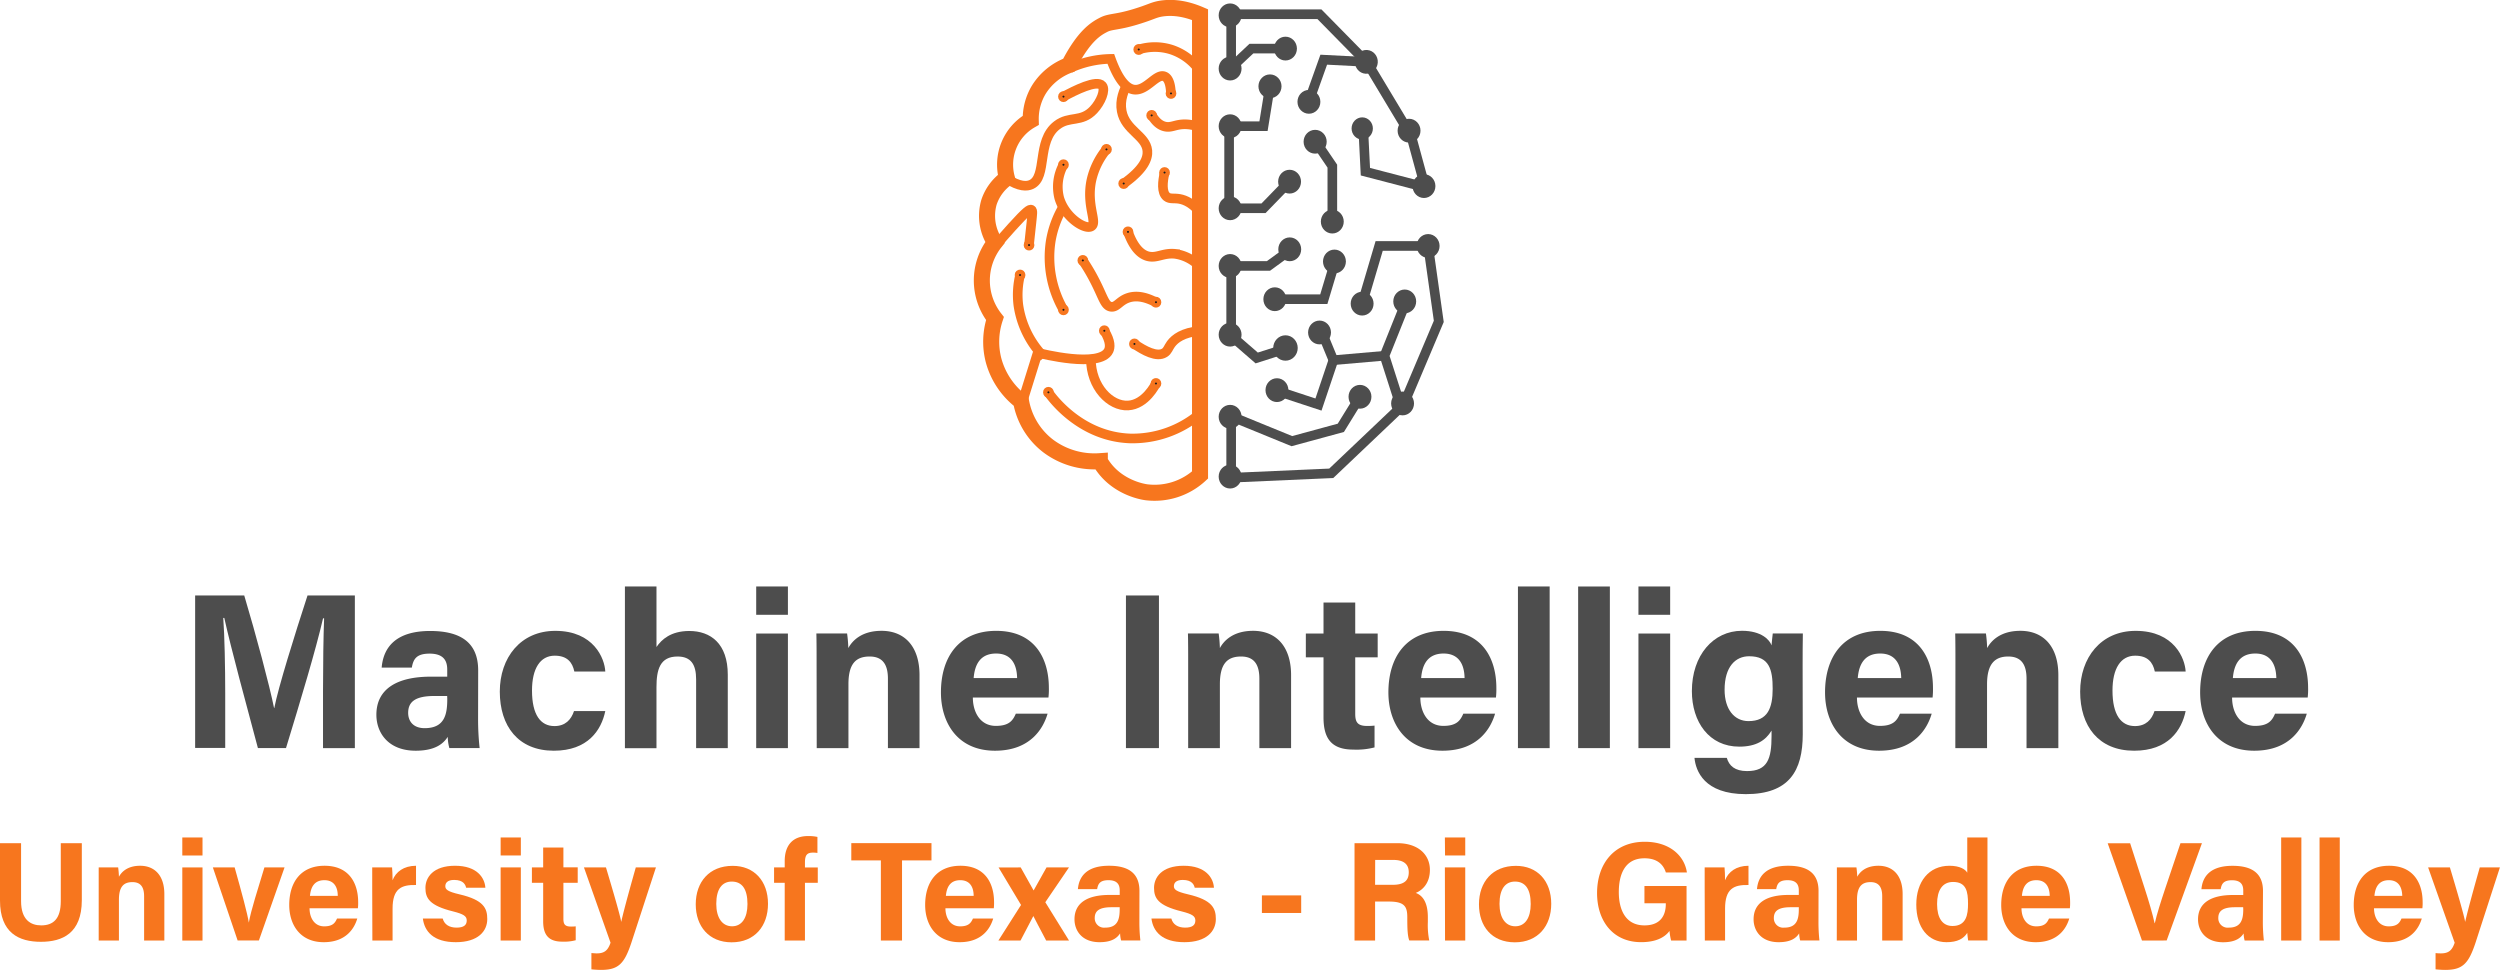 <svg id="Layer_2" data-name="Layer 2" xmlns="http://www.w3.org/2000/svg" viewBox="0 0 779.46 302.39"><defs><style>.cls-1,.cls-4,.cls-7{fill:#4d4d4d;}.cls-2{fill:#f7761e;}.cls-3,.cls-6,.cls-8{fill:#646469;}.cls-3{stroke:#646469;}.cls-10,.cls-11,.cls-3,.cls-4,.cls-5,.cls-6,.cls-7,.cls-8,.cls-9{stroke-miterlimit:10;}.cls-10,.cls-3,.cls-5,.cls-8{stroke-width:3px;}.cls-4,.cls-5,.cls-6,.cls-7,.cls-8{stroke:#4d4d4d;}.cls-4{stroke-width:0.5px;}.cls-10,.cls-5,.cls-9{fill:none;}.cls-10,.cls-11,.cls-9{stroke:#f7761e;}.cls-9{stroke-width:5px;}.cls-11{fill:#1a1a1a;stroke-width:2px;}</style></defs><title>title</title><path class="cls-1" d="M410.87,352.14c0-8.12.13-17.22.34-22.6h-.33c-2.23,9.71-7,25.56-11.55,40.44h-8.76c-3.47-13-8.39-31.07-10.48-40.57h-.32c.41,5.58.61,15.37.61,23.53v17H371V322.41h15.31c3.71,12.43,7.87,28,9.3,35.11h.07c1.17-6.25,6.39-22.92,10.36-35.11H420.8V370h-9.93Z" transform="translate(-310.16 -136.75)"/><path class="cls-1" d="M459.22,360.75a82.32,82.32,0,0,0,.48,9.23h-9.44a14.12,14.12,0,0,1-.5-3.49c-1.3,2-3.73,4.32-10,4.32-8.62,0-12.25-5.66-12.25-11.2,0-8.14,6.54-11.89,17-11.89h5.09v-2.18c0-2.54-.91-5-5.5-5-4.17,0-5.08,1.77-5.54,4.36h-9.4c.53-6.35,4.46-11.48,15.32-11.42,9.56.06,14.77,3.8,14.77,12.3Zm-9.64-7h-4c-5.95,0-8.16,1.82-8.16,5.26,0,2.59,1.58,4.77,5.14,4.77,6.28,0,7.05-4.37,7.05-9.09Z" transform="translate(-310.16 -136.75)"/><path class="cls-1" d="M498.88,358.44c-1.23,5.95-5.41,12.37-16.05,12.37-11.12,0-16.84-7.69-16.84-18.43,0-10.54,6.44-18.94,17.31-18.94,12,0,15.39,8.64,15.58,12.68h-9.65c-.61-2.91-2.26-4.94-6.12-4.94-4.52,0-7.08,4-7.08,10.88,0,7.61,2.71,11.07,7,11.07,3.39,0,5.22-2,6.1-4.69Z" transform="translate(-310.16 -136.75)"/><path class="cls-1" d="M514.84,319.61v18.87c1.56-2.31,4.46-5,10.23-5,6.66,0,12,3.94,12,13.63V370H527.2V348.55c0-4.65-1.64-7.11-5.79-7.11-5.5,0-6.57,4.08-6.57,9.59v19H505V319.61Z" transform="translate(-310.16 -136.75)"/><path class="cls-1" d="M545.93,319.61h9.89v8.82h-9.89Zm0,14.66h9.89V370h-9.89Z" transform="translate(-310.16 -136.75)"/><path class="cls-1" d="M564.76,343.26c0-3,0-6.36-.07-9h9.58a41.19,41.19,0,0,1,.38,4.55c1.22-2.25,4.1-5.38,10.36-5.38,7.17,0,11.84,4.85,11.84,13.82V370H587V348.36c0-4-1.34-6.92-5.7-6.92s-6.61,2.33-6.61,8.64V370h-9.89Z" transform="translate(-310.16 -136.75)"/><path class="cls-1" d="M613.48,354.24c0,4.47,2.25,8.83,7.17,8.83,4.12,0,5.29-1.65,6.23-3.81h9.9c-1.27,4.37-5.17,11.55-16.39,11.55-11.76,0-16.86-8.8-16.86-18.17,0-11.2,5.74-19.2,17.22-19.2,12.26,0,16.43,8.87,16.43,17.79a21.89,21.89,0,0,1-.13,3Zm13.8-6.07c-.07-4.16-1.73-7.66-6.55-7.66s-6.65,3.27-7,7.66Z" transform="translate(-310.16 -136.75)"/><path class="cls-1" d="M671.5,322.41V370H661.21V322.41Z" transform="translate(-310.16 -136.75)"/><path class="cls-1" d="M680.61,343.26c0-3,0-6.36-.07-9h9.58a41.19,41.19,0,0,1,.38,4.55c1.21-2.25,4.1-5.38,10.36-5.38,7.17,0,11.84,4.85,11.84,13.82V370h-9.89V348.36c0-4-1.34-6.92-5.7-6.92s-6.61,2.33-6.61,8.64V370h-9.89Z" transform="translate(-310.16 -136.75)"/><path class="cls-1" d="M717.3,334.27h5.51V324.6h9.89v9.67h7v7.43h-7v17.63c0,2.71.83,3.76,3.77,3.76a18.52,18.52,0,0,0,2.25-.11v6.8a22.3,22.3,0,0,1-6.64.68c-7,0-9.27-3.72-9.27-10V341.7H717.3Z" transform="translate(-310.16 -136.75)"/><path class="cls-1" d="M753,354.24c0,4.47,2.25,8.83,7.17,8.83,4.12,0,5.29-1.65,6.23-3.81h9.9c-1.27,4.37-5.17,11.55-16.39,11.55-11.76,0-16.87-8.8-16.87-18.17,0-11.2,5.75-19.2,17.22-19.2,12.27,0,16.44,8.87,16.44,17.79a21.89,21.89,0,0,1-.13,3Zm13.79-6.07c-.06-4.16-1.72-7.66-6.54-7.66s-6.65,3.27-7,7.66Z" transform="translate(-310.16 -136.75)"/><path class="cls-1" d="M783.43,370V319.61h9.89V370Z" transform="translate(-310.16 -136.75)"/><path class="cls-1" d="M802.2,370V319.61h9.89V370Z" transform="translate(-310.16 -136.75)"/><path class="cls-1" d="M821,319.61h9.89v8.82H821Zm0,14.66h9.89V370H821Z" transform="translate(-310.16 -136.75)"/><path class="cls-1" d="M872.23,365.63c0,11.47-4.24,18.72-17.76,18.72-13,0-15.62-7.28-16-11.31h10.08c.7,2.45,2.5,4.12,6.32,4.12,6.42,0,7.63-3.91,7.63-10.92v-1.7c-1.87,3.09-4.82,5-10.07,5-9.41,0-14.77-7.71-14.77-17.31,0-11.17,6.69-18.81,15.62-18.81,6.12,0,8.67,2.89,9.22,4.55.06-1,.32-3.14.38-3.72h9.38c-.06,3.18-.07,6.81-.07,10.24ZM847.86,351.8c0,6.15,3.07,9.78,7.45,9.78,6,0,7.54-4.09,7.54-10.09s-1.06-10.13-7.34-10.13C851.22,341.36,847.86,344.67,847.86,351.8Z" transform="translate(-310.16 -136.75)"/><path class="cls-1" d="M889.13,354.24c0,4.47,2.25,8.83,7.17,8.83,4.12,0,5.3-1.65,6.24-3.81h9.89c-1.26,4.37-5.16,11.55-16.39,11.55-11.76,0-16.86-8.8-16.86-18.17,0-11.2,5.75-19.2,17.22-19.2,12.26,0,16.43,8.87,16.43,17.79a23.7,23.7,0,0,1-.12,3Zm13.8-6.07c-.07-4.16-1.73-7.66-6.55-7.66s-6.64,3.27-7,7.66Z" transform="translate(-310.16 -136.75)"/><path class="cls-1" d="M919.83,343.26c0-3,0-6.36-.07-9h9.58a41.19,41.19,0,0,1,.38,4.55c1.22-2.25,4.11-5.38,10.36-5.38,7.17,0,11.84,4.85,11.84,13.82V370H942V348.36c0-4-1.34-6.92-5.7-6.92-4.2,0-6.61,2.33-6.61,8.64V370h-9.89Z" transform="translate(-310.16 -136.75)"/><path class="cls-1" d="M991.61,358.44c-1.23,5.95-5.42,12.37-16.06,12.37-11.12,0-16.83-7.69-16.83-18.43,0-10.54,6.43-18.94,17.3-18.94,12.05,0,15.39,8.64,15.59,12.68H982c-.61-2.91-2.26-4.94-6.12-4.94-4.52,0-7.08,4-7.08,10.88,0,7.61,2.71,11.07,7,11.07,3.4,0,5.22-2,6.1-4.69Z" transform="translate(-310.16 -136.75)"/><path class="cls-1" d="M1006.09,354.24c0,4.47,2.24,8.83,7.17,8.83,4.11,0,5.29-1.65,6.23-3.81h9.89c-1.26,4.37-5.16,11.55-16.38,11.55-11.77,0-16.87-8.8-16.87-18.17,0-11.2,5.75-19.2,17.22-19.2,12.27,0,16.44,8.87,16.44,17.79a21.89,21.89,0,0,1-.13,3Zm13.79-6.07c-.07-4.16-1.73-7.66-6.55-7.66s-6.64,3.27-7,7.66Z" transform="translate(-310.16 -136.75)"/><path class="cls-2" d="M316.73,399.64v18.08c0,5.82,3,7.55,6.27,7.55,3.75,0,6.11-2,6.11-7.55V399.64h6.56v17.75c0,10.38-6.07,13-12.76,13-6.85,0-12.75-2.76-12.75-12.89V399.64Z" transform="translate(-310.16 -136.75)"/><path class="cls-2" d="M340.93,412.94c0-1.93,0-4.05,0-5.74H347a27.84,27.84,0,0,1,.24,2.91c.77-1.44,2.62-3.43,6.61-3.43,4.57,0,7.55,3.09,7.55,8.81V430h-6.31V416.19c0-2.56-.85-4.41-3.64-4.41s-4.21,1.49-4.21,5.51V430h-6.31Z" transform="translate(-310.16 -136.75)"/><path class="cls-2" d="M367,397.86h6.3v5.62H367Zm0,9.34h6.3V430H367Z" transform="translate(-310.16 -136.75)"/><path class="cls-2" d="M383.32,407.2c2.17,7.72,4,14.47,4.42,17.21h0c.64-3.76,2.88-10.63,4.86-17.21h6.28l-8,22.78h-6.63l-7.72-22.78Z" transform="translate(-310.16 -136.75)"/><path class="cls-2" d="M406.67,419.94c0,2.85,1.43,5.63,4.57,5.63,2.63,0,3.38-1.05,4-2.43h6.31c-.81,2.79-3.29,7.37-10.45,7.37-7.5,0-10.76-5.61-10.76-11.59,0-7.14,3.67-12.24,11-12.24,7.83,0,10.49,5.65,10.49,11.34a12.88,12.88,0,0,1-.09,1.92Zm8.8-3.87c0-2.65-1.1-4.89-4.18-4.89s-4.23,2.09-4.49,4.89Z" transform="translate(-310.16 -136.75)"/><path class="cls-2" d="M426.21,413.38c0-2.26,0-4.27,0-6.18h6.19c.08.51.16,2.77.16,4,1-2.6,3.44-4.5,7.31-4.52v6c-4.57-.11-7.31,1.12-7.31,7.36V430h-6.3Z" transform="translate(-310.16 -136.75)"/><path class="cls-2" d="M448.19,423.13c.48,1.82,2,2.84,4.31,2.84s3.18-.84,3.18-2.22-1-2-4.24-2.83c-7.42-1.83-8.64-4.13-8.64-7.35s2.37-6.89,9.24-6.89,9.25,3.77,9.45,6.85h-6c-.2-.84-.76-2.43-3.73-2.43-2.09,0-2.76.93-2.76,1.95s.71,1.68,4.41,2.54c7.6,1.77,8.67,4.38,8.67,7.71,0,3.78-2.87,7.21-9.81,7.21s-9.77-3.34-10.27-7.38Z" transform="translate(-310.16 -136.75)"/><path class="cls-2" d="M466.25,397.86h6.3v5.62h-6.3Zm0,9.34h6.3V430h-6.3Z" transform="translate(-310.16 -136.75)"/><path class="cls-2" d="M476,407.2h3.51V401h6.31v6.16h4.46V412h-4.46v11.24c0,1.73.53,2.4,2.41,2.4a12.6,12.6,0,0,0,1.43-.07v4.33a14.11,14.11,0,0,1-4.23.44c-4.45,0-5.92-2.38-5.92-6.36V412H476Z" transform="translate(-310.16 -136.75)"/><path class="cls-2" d="M499.09,407.2c2.35,7.86,4.4,14.88,4.76,17h0c.49-2.3,1.82-7.4,4.54-17h6.28l-7.65,23.44c-2.18,6.55-4,8.51-9.47,8.51a29.33,29.33,0,0,1-3-.18v-5.06c.43,0,1.12.09,1.63.09,2.32,0,3.48-.8,4.34-3.32l-8.29-23.48Z" transform="translate(-310.16 -136.75)"/><path class="cls-2" d="M549.61,418.55c0,6.89-4.12,12-11.34,12-7.06,0-11.19-5-11.19-11.84,0-7,4.25-12,11.49-12C545.27,406.68,549.61,411.41,549.61,418.55Zm-16.13,0c0,4.39,1.89,7,4.93,7s4.8-2.59,4.8-6.94c0-4.76-1.75-7-4.89-7C535.39,411.61,533.48,413.78,533.48,418.59Z" transform="translate(-310.16 -136.75)"/><path class="cls-2" d="M554.82,430V412H551.5V407.2h3.32v-2c0-4.7,2.34-7.78,7.27-7.78a12.85,12.85,0,0,1,2.93.27v5a8.19,8.19,0,0,0-1.33-.11c-1.86,0-2.56.68-2.56,3.12v1.52h4V412h-4v18Z" transform="translate(-310.16 -136.75)"/><path class="cls-2" d="M584.8,405h-9.22v-5.38h25V405h-9.18v25H584.8Z" transform="translate(-310.16 -136.75)"/><path class="cls-2" d="M604.93,419.94c0,2.85,1.44,5.63,4.58,5.63,2.62,0,3.37-1.05,4-2.43h6.31c-.81,2.79-3.29,7.37-10.45,7.37-7.5,0-10.76-5.61-10.76-11.59,0-7.14,3.67-12.24,11-12.24,7.82,0,10.48,5.65,10.48,11.34a14.48,14.48,0,0,1-.08,1.92Zm8.8-3.87c0-2.65-1.1-4.89-4.18-4.89s-4.23,2.09-4.48,4.89Z" transform="translate(-310.16 -136.75)"/><path class="cls-2" d="M628.4,407.2c2.37,4.29,3.34,6,4,7.14h.05c.78-1.38,2.17-3.89,4-7.14h7l-7.38,10.85L643.47,430h-7.13c-2.05-3.85-3.33-6.35-4-7.65h0c-.61,1.19-2.16,4.15-4,7.65h-6.9l7.06-11.1-7-11.68Z" transform="translate(-310.16 -136.75)"/><path class="cls-2" d="M665.4,424.1a51.51,51.51,0,0,0,.31,5.88h-6a9.07,9.07,0,0,1-.32-2.22c-.83,1.28-2.38,2.75-6.41,2.75-5.49,0-7.81-3.61-7.81-7.14,0-5.19,4.17-7.59,10.85-7.59h3.25v-1.39c0-1.62-.58-3.21-3.51-3.21-2.66,0-3.24,1.13-3.53,2.78h-6c.34-4,2.85-7.32,9.77-7.28,6.1,0,9.42,2.42,9.42,7.84Zm-6.14-4.49h-2.57c-3.8,0-5.21,1.16-5.21,3.36a2.92,2.92,0,0,0,3.28,3c4,0,4.5-2.79,4.5-5.8Z" transform="translate(-310.16 -136.75)"/><path class="cls-2" d="M675.36,423.13c.48,1.82,2,2.84,4.31,2.84s3.18-.84,3.18-2.22-1-2-4.24-2.83c-7.42-1.83-8.64-4.13-8.64-7.35s2.37-6.89,9.24-6.89,9.25,3.77,9.44,6.85h-6c-.2-.84-.77-2.43-3.73-2.43-2.09,0-2.76.93-2.76,1.95s.71,1.68,4.41,2.54c7.59,1.77,8.67,4.38,8.67,7.71,0,3.78-2.87,7.21-9.81,7.21s-9.77-3.34-10.27-7.38Z" transform="translate(-310.16 -136.75)"/><path class="cls-2" d="M715.85,415.92v5.48H703.6v-5.48Z" transform="translate(-310.16 -136.75)"/><path class="cls-2" d="M738.89,417.84V430h-6.41V399.64h13.33c6.61,0,10.17,3.65,10.17,8.33,0,4.07-2.21,6.28-4.41,7.18,1.51.55,3.77,2.12,3.77,7.55v1.5a24,24,0,0,0,.44,5.78h-6.22c-.53-1.32-.63-3.59-.63-6.81v-.44c0-3.32-.84-4.89-5.73-4.89Zm0-5.22h5.5c3.59,0,5-1.37,5-3.91s-1.61-3.85-4.82-3.85h-5.65Z" transform="translate(-310.16 -136.75)"/><path class="cls-2" d="M760.65,397.86H767v5.62h-6.3Zm0,9.34H767V430h-6.3Z" transform="translate(-310.16 -136.75)"/><path class="cls-2" d="M793.81,418.55c0,6.89-4.13,12-11.34,12s-11.19-5-11.19-11.84c0-7,4.25-12,11.48-12C789.47,406.68,793.81,411.41,793.81,418.55Zm-16.13,0c0,4.39,1.89,7,4.92,7s4.81-2.59,4.81-6.94c0-4.76-1.75-7-4.89-7C779.59,411.61,777.68,413.78,777.68,418.59Z" transform="translate(-310.16 -136.75)"/><path class="cls-2" d="M836,430h-4.81a16.81,16.81,0,0,1-.5-3c-1.68,2.27-4.65,3.5-8.86,3.5-8.81,0-13.73-6.66-13.73-15.3,0-9.12,5.31-16,14.87-16,7.81,0,12.4,4.41,13.14,9.58h-6.56c-.62-2-2.23-4.43-6.67-4.43-6.23,0-8,5.21-8,10.56s2,10.36,8,10.36c5.61,0,6.65-3.9,6.65-6.61v-.28h-6.66V413H836Z" transform="translate(-310.16 -136.75)"/><path class="cls-2" d="M841.65,413.38c0-2.26,0-4.27,0-6.18h6.19c.08.51.17,2.77.17,4,1-2.6,3.43-4.5,7.3-4.52v6c-4.57-.11-7.3,1.12-7.3,7.36V430h-6.31Z" transform="translate(-310.16 -136.75)"/><path class="cls-2" d="M877.13,424.1a52.16,52.16,0,0,0,.3,5.88h-6a9.07,9.07,0,0,1-.32-2.22c-.82,1.28-2.37,2.75-6.4,2.75-5.49,0-7.81-3.61-7.81-7.14,0-5.19,4.17-7.59,10.84-7.59H871v-1.39c0-1.62-.58-3.21-3.5-3.21-2.67,0-3.25,1.13-3.54,2.78h-6c.34-4,2.84-7.32,9.77-7.28,6.1,0,9.42,2.42,9.42,7.84ZM871,419.61h-2.57c-3.8,0-5.21,1.16-5.21,3.36a2.92,2.92,0,0,0,3.28,3c4,0,4.5-2.79,4.5-5.8Z" transform="translate(-310.16 -136.75)"/><path class="cls-2" d="M882.87,412.94c0-1.93,0-4.05,0-5.74h6.1a27.72,27.72,0,0,1,.25,2.91c.77-1.44,2.61-3.43,6.61-3.43,4.57,0,7.54,3.09,7.54,8.81V430H897V416.19c0-2.56-.86-4.41-3.64-4.41s-4.21,1.49-4.21,5.51V430h-6.31Z" transform="translate(-310.16 -136.75)"/><path class="cls-2" d="M929.82,397.86v25.86c0,2.08,0,4.18,0,6.26H923.8c-.12-.68-.25-1.86-.28-2.38-1.1,1.8-3.06,2.91-6.47,2.91-5.76,0-9.42-4.63-9.42-11.73s3.89-12.1,10.34-12.1c3.28,0,5,1.15,5.55,2.17v-11Zm-15.71,20.75c0,4.44,1.73,6.85,4.81,6.85,4.34,0,4.84-3.62,4.84-6.89,0-3.9-.55-6.84-4.67-6.84C915.78,411.73,914.11,414.31,914.11,418.61Z" transform="translate(-310.16 -136.75)"/><path class="cls-2" d="M940.43,419.94c0,2.85,1.43,5.63,4.57,5.63,2.63,0,3.38-1.05,4-2.43h6.32c-.81,2.79-3.3,7.37-10.46,7.37-7.5,0-10.75-5.61-10.75-11.59,0-7.14,3.66-12.24,11-12.24,7.82,0,10.48,5.65,10.48,11.34a14.48,14.48,0,0,1-.08,1.92Zm8.8-3.87c-.05-2.65-1.11-4.89-4.18-4.89s-4.24,2.09-4.49,4.89Z" transform="translate(-310.16 -136.75)"/><path class="cls-2" d="M978,430l-10.7-30.34h7l4.51,14c1.37,4.24,2.42,7.83,3.12,10.93H982c.63-2.83,1.81-6.53,3.25-10.84L990,399.64h6.69l-11,30.34Z" transform="translate(-310.16 -136.75)"/><path class="cls-2" d="M1015.68,424.1A51.51,51.51,0,0,0,1016,430h-6a9.59,9.59,0,0,1-.31-2.22c-.83,1.28-2.38,2.75-6.41,2.75-5.49,0-7.81-3.61-7.81-7.14,0-5.19,4.17-7.59,10.85-7.59h3.25v-1.39c0-1.62-.58-3.21-3.51-3.21-2.66,0-3.24,1.13-3.53,2.78h-6c.34-4,2.84-7.32,9.77-7.28,6.1,0,9.42,2.42,9.42,7.84Zm-6.14-4.49H1007c-3.8,0-5.21,1.16-5.21,3.36a2.92,2.92,0,0,0,3.28,3c4,0,4.5-2.79,4.5-5.8Z" transform="translate(-310.16 -136.75)"/><path class="cls-2" d="M1021.39,430V397.86h6.3V430Z" transform="translate(-310.16 -136.75)"/><path class="cls-2" d="M1033.36,430V397.86h6.3V430Z" transform="translate(-310.16 -136.75)"/><path class="cls-2" d="M1050.34,419.94c0,2.85,1.43,5.63,4.57,5.63,2.63,0,3.38-1.05,4-2.43h6.32c-.81,2.79-3.3,7.37-10.45,7.37-7.51,0-10.76-5.61-10.76-11.59,0-7.14,3.66-12.24,11-12.24,7.82,0,10.48,5.65,10.48,11.34a14.48,14.48,0,0,1-.08,1.92Zm8.8-3.87c-.05-2.65-1.11-4.89-4.18-4.89s-4.24,2.09-4.49,4.89Z" transform="translate(-310.16 -136.75)"/><path class="cls-2" d="M1074,407.2c2.35,7.86,4.4,14.88,4.76,17h0c.5-2.3,1.83-7.4,4.55-17h6.28L1082,430.64c-2.18,6.55-4,8.51-9.47,8.51a29.33,29.33,0,0,1-3-.18v-5.06a16.17,16.17,0,0,0,1.63.09c2.31,0,3.48-.8,4.33-3.32l-8.28-23.48Z" transform="translate(-310.16 -136.75)"/><path class="cls-3" d="M691.71,141.84" transform="translate(-310.16 -136.75)"/><ellipse class="cls-4" cx="383.53" cy="39.35" rx="3.32" ry="3.46"/><ellipse class="cls-4" cx="383.53" cy="64.94" rx="3.32" ry="3.46"/><ellipse class="cls-4" cx="383.53" cy="129.94" rx="3.32" ry="3.46"/><ellipse class="cls-4" cx="383.53" cy="82.92" rx="3.32" ry="3.46"/><ellipse class="cls-4" cx="383.53" cy="148.6" rx="3.32" ry="3.46"/><ellipse class="cls-4" cx="383.53" cy="4.78" rx="3.32" ry="3.46"/><ellipse class="cls-4" cx="383.53" cy="104.35" rx="3.32" ry="3.46"/><ellipse class="cls-4" cx="383.53" cy="21.38" rx="3.32" ry="3.46"/><ellipse class="cls-4" cx="402.12" cy="77.73" rx="3.32" ry="3.46"/><ellipse class="cls-4" cx="736.21" cy="156.05" rx="3.46" ry="3.32" transform="translate(222.01 743.68) rotate(-86.24)"/><ellipse class="cls-4" cx="443.97" cy="58.02" rx="3.32" ry="3.46"/><ellipse class="cls-4" cx="445.27" cy="76.69" rx="3.32" ry="3.46"/><ellipse class="cls-4" cx="437.3" cy="125.79" rx="3.32" ry="3.46"/><ellipse class="cls-4" cx="402.07" cy="56.64" rx="3.32" ry="3.46"/><ellipse class="cls-4" cx="411.41" cy="103.66" rx="3.32" ry="3.46"/><ellipse class="cls-1" cx="424.72" cy="40.05" rx="3.32" ry="3.46"/><ellipse class="cls-4" cx="437.97" cy="93.98" rx="3.32" ry="3.46"/><ellipse class="cls-4" cx="415.39" cy="69.09" rx="3.32" ry="3.46"/><ellipse class="cls-4" cx="397.47" cy="93.29" rx="3.32" ry="3.46"/><ellipse class="cls-4" cx="398.13" cy="121.64" rx="3.32" ry="3.46"/><polyline class="cls-5" points="383.86 19.65 383.86 4.44 411.38 4.44 424.46 17.75"/><polyline class="cls-5" points="444.3 58.37 425.71 53.53 425.05 40.39"/><polyline class="cls-5" points="436.31 125.44 431.66 110.92 438.3 94.33"/><ellipse class="cls-4" cx="408.1" cy="31.75" rx="3.32" ry="3.46"/><polyline class="cls-5" points="411.74 102.62 415.73 112.3 431.66 110.92"/><polyline class="cls-5" points="398.46 121.98 411.08 126.13 415.73 112.3"/><polyline class="cls-5" points="383.86 83.26 383.86 104.7 391.82 111.61 400.46 108.85"/><ellipse class="cls-4" cx="424.69" cy="94.67" rx="3.32" ry="3.46"/><path class="cls-6" d="M707.63,230.73" transform="translate(-310.16 -136.75)"/><polyline class="cls-5" points="424.69 94.67 430 76.69 445.27 76.69"/><ellipse class="cls-4" cx="400.79" cy="15.15" rx="3.32" ry="3.46"/><polyline class="cls-5" points="383.53 21.38 390.17 15.15 400.79 15.15"/><polyline class="cls-5" points="383.53 82.92 395.48 82.92 402.12 78.08"/><ellipse class="cls-4" cx="424.02" cy="123.71" rx="3.32" ry="3.46"/><polyline class="cls-5" points="384.19 129.94 402.78 137.54 418.05 133.39 424.02 123.71"/><ellipse class="cls-7" cx="400.79" cy="108.5" rx="3.32" ry="3.46"/><ellipse class="cls-4" cx="416.06" cy="81.53" rx="3.32" ry="3.46"/><polyline class="cls-5" points="397.47 93.29 412.74 93.29 416.06 82.22"/><ellipse class="cls-4" cx="439.32" cy="40.74" rx="3.32" ry="3.46"/><path class="cls-6" d="M755.43,213.44" transform="translate(-310.16 -136.75)"/><path class="cls-6" d="M755.43,213.44" transform="translate(-310.16 -136.75)"/><polyline class="cls-5" points="383.86 130.28 383.86 148.95 415.06 147.57 437.63 126.13 448.59 100.2 445.27 76.69"/><polyline class="cls-5" points="383.22 39.35 383.22 64.94 393.94 64.94 401.99 56.64"/><polyline class="cls-5" points="408.03 31.75 412.72 18.61 426.13 19.3 439.21 41.08"/><ellipse class="cls-4" cx="410.04" cy="44.19" rx="3.35" ry="3.46"/><polyline class="cls-5" points="415.4 69.09 415.4 51.8 410.71 44.89"/><line class="cls-8" x1="439.54" y1="40.74" x2="444.24" y2="58.02"/><ellipse class="cls-4" cx="395.96" cy="26.91" rx="3.35" ry="3.46"/><polyline class="cls-5" points="383.22 39.35 393.94 39.35 395.96 26.91"/><path class="cls-9" d="M684.31,141.31V284.85a20.89,20.89,0,0,1-16.73,5.38c-1-.13-9.86-1.51-14.51-9.69a24.07,24.07,0,0,1-16-4.66,22.45,22.45,0,0,1-8.56-14A24,24,0,0,1,620,249.32a23.07,23.07,0,0,1,.37-13.27,19.2,19.2,0,0,1,0-23.69,15.25,15.25,0,0,1-1.86-12.56,15.06,15.06,0,0,1,5.58-7.53,15.93,15.93,0,0,1,7.44-18,17.58,17.58,0,0,1,2.6-9.69,18.82,18.82,0,0,1,9.3-7.53c4.78-9.29,8.57-11.41,10.79-12.56s4-.68,10-2.51c4.85-1.47,5.41-2.09,7.81-2.52C674.82,139,678.9,139,684.31,141.31Z" transform="translate(-310.16 -136.75)"/><path class="cls-10" d="M629,261.81l4.7-15.08c.95.25,19.46,4.94,22.13-.68.43-.92.73-2.73-1.35-6.17" transform="translate(-310.16 -136.75)"/><path class="cls-10" d="M628.32,222.07a26.22,26.22,0,0,0-.67,9.68,29,29,0,0,0,8.05,16.35" transform="translate(-310.16 -136.75)"/><path class="cls-10" d="M650.28,248.62c0,8.82,6.11,14.85,11.57,14.56s8.54-6.5,8.72-6.85" transform="translate(-310.16 -136.75)"/><path class="cls-10" d="M623.86,192.35c4.23,2.78,6.54,2.51,7.81,1.94,5.19-2.33,1.52-13.56,8.05-18.5,3.91-3,7.57-.72,11.4-4.8,2.26-2.4,3.81-6.18,2.68-7.53-1.63-2-8.58,1.52-12.07,3.42" transform="translate(-310.16 -136.75)"/><path class="cls-10" d="M663.86,244c3,2.08,7,4.26,9.39,2.74,1-.63,1.13-1.54,2-2.74,1.23-1.66,3.66-3.56,9-4.11" transform="translate(-310.16 -136.75)"/><path class="cls-10" d="M637,259.07c1.05,1.51,9.88,13.8,25.48,14.38a32.53,32.53,0,0,0,21.79-7.68" transform="translate(-310.16 -136.75)"/><path class="cls-10" d="M647.77,218a60.58,60.58,0,0,1,4,6.85c2.35,4.67,2.87,7.19,4.7,7.53s2.61-1.78,5.36-2.74c3.08-1.07,6.3.08,8.72,1.37" transform="translate(-310.16 -136.75)"/><path class="cls-10" d="M620.89,213c1.12-1.33,2.74-3.21,4.75-5.43,4.63-5.12,5.62-5.69,6.09-5.42s.3,1.19,0,4.11-.59,5.31-.74,6.84" transform="translate(-310.16 -136.75)"/><path class="cls-10" d="M665.2,152.18a17.09,17.09,0,0,1,10.06,0,17.44,17.44,0,0,1,9,6.68" transform="translate(-310.16 -136.75)"/><path class="cls-10" d="M661.85,209.05c1.93,5.37,4.28,7,6,7.54,2.9.87,4.88-1.09,8.71-.69a13.21,13.21,0,0,1,7.71,4" transform="translate(-310.16 -136.75)"/><path class="cls-10" d="M641.73,233.34a33,33,0,0,1-4-21.24,31.08,31.08,0,0,1,4-11" transform="translate(-310.16 -136.75)"/><path class="cls-10" d="M641.73,188.12a14.29,14.29,0,0,0-1.34,10.28c1.74,6.12,8.13,10.16,10.06,8.91s-1.68-6.57,0-14.39a23.18,23.18,0,0,1,4.69-9.59" transform="translate(-310.16 -136.75)"/><path class="cls-10" d="M684.31,176.5a11.9,11.9,0,0,0-5-1c-2.8.07-4,1.18-6,.69-1.07-.26-2.55-1-4-3.43" transform="translate(-310.16 -136.75)"/><path class="cls-10" d="M660.51,194c6.35-4.53,7.6-7.91,7.38-10.27-.45-4.74-6.88-6.29-8-12.34-.66-3.42.68-6.63,2-8.9" transform="translate(-310.16 -136.75)"/><path class="cls-10" d="M643.74,158a31.95,31.95,0,0,1,12.75-2.89c2.8,7.72,5.49,9.41,7.37,9.59,3.82.37,6.86-5.19,9.39-4.11,1.6.67,1.94,3.53,2,5.48" transform="translate(-310.16 -136.75)"/><path class="cls-10" d="M684.63,203.34c-2.55-3.21-4.92-4.25-6.69-4.57s-3,.12-4-.68c-1.68-1.33-1.3-4.74-.67-7.54" transform="translate(-310.16 -136.75)"/><ellipse class="cls-11" cx="351.69" cy="72.3" rx="0.67" ry="0.69"/><ellipse class="cls-11" cx="363.09" cy="53.8" rx="0.67" ry="0.69"/><ellipse class="cls-11" cx="350.35" cy="57.22" rx="0.67" ry="0.69"/><ellipse class="cls-11" cx="359.07" cy="35.98" rx="0.67" ry="0.69"/><ellipse class="cls-11" cx="365.1" cy="29.13" rx="0.67" ry="0.69"/><ellipse class="cls-11" cx="355.04" cy="15.43" rx="0.67" ry="0.69"/><ellipse class="cls-11" cx="331.57" cy="30.13" rx="0.67" ry="0.69"/><ellipse class="cls-11" cx="344.98" cy="46.58" rx="0.67" ry="0.69"/><ellipse class="cls-11" cx="331.57" cy="51.37" rx="0.67" ry="0.69"/><ellipse class="cls-11" cx="337.61" cy="81.2" rx="0.67" ry="0.69"/><ellipse class="cls-11" cx="360.41" cy="94.22" rx="0.67" ry="0.69"/><ellipse class="cls-11" cx="353.7" cy="107.24" rx="0.67" ry="0.69"/><ellipse class="cls-11" cx="344.31" cy="103.13" rx="0.67" ry="0.69"/><ellipse class="cls-11" cx="360.41" cy="119.57" rx="0.67" ry="0.69"/><ellipse class="cls-11" cx="326.88" cy="122.32" rx="0.67" ry="0.69"/><ellipse class="cls-11" cx="331.57" cy="96.59" rx="0.67" ry="0.69"/><ellipse class="cls-11" cx="320.84" cy="76.41" rx="0.67" ry="0.69"/><ellipse class="cls-11" cx="318.04" cy="85.75" rx="0.67" ry="0.69"/></svg>